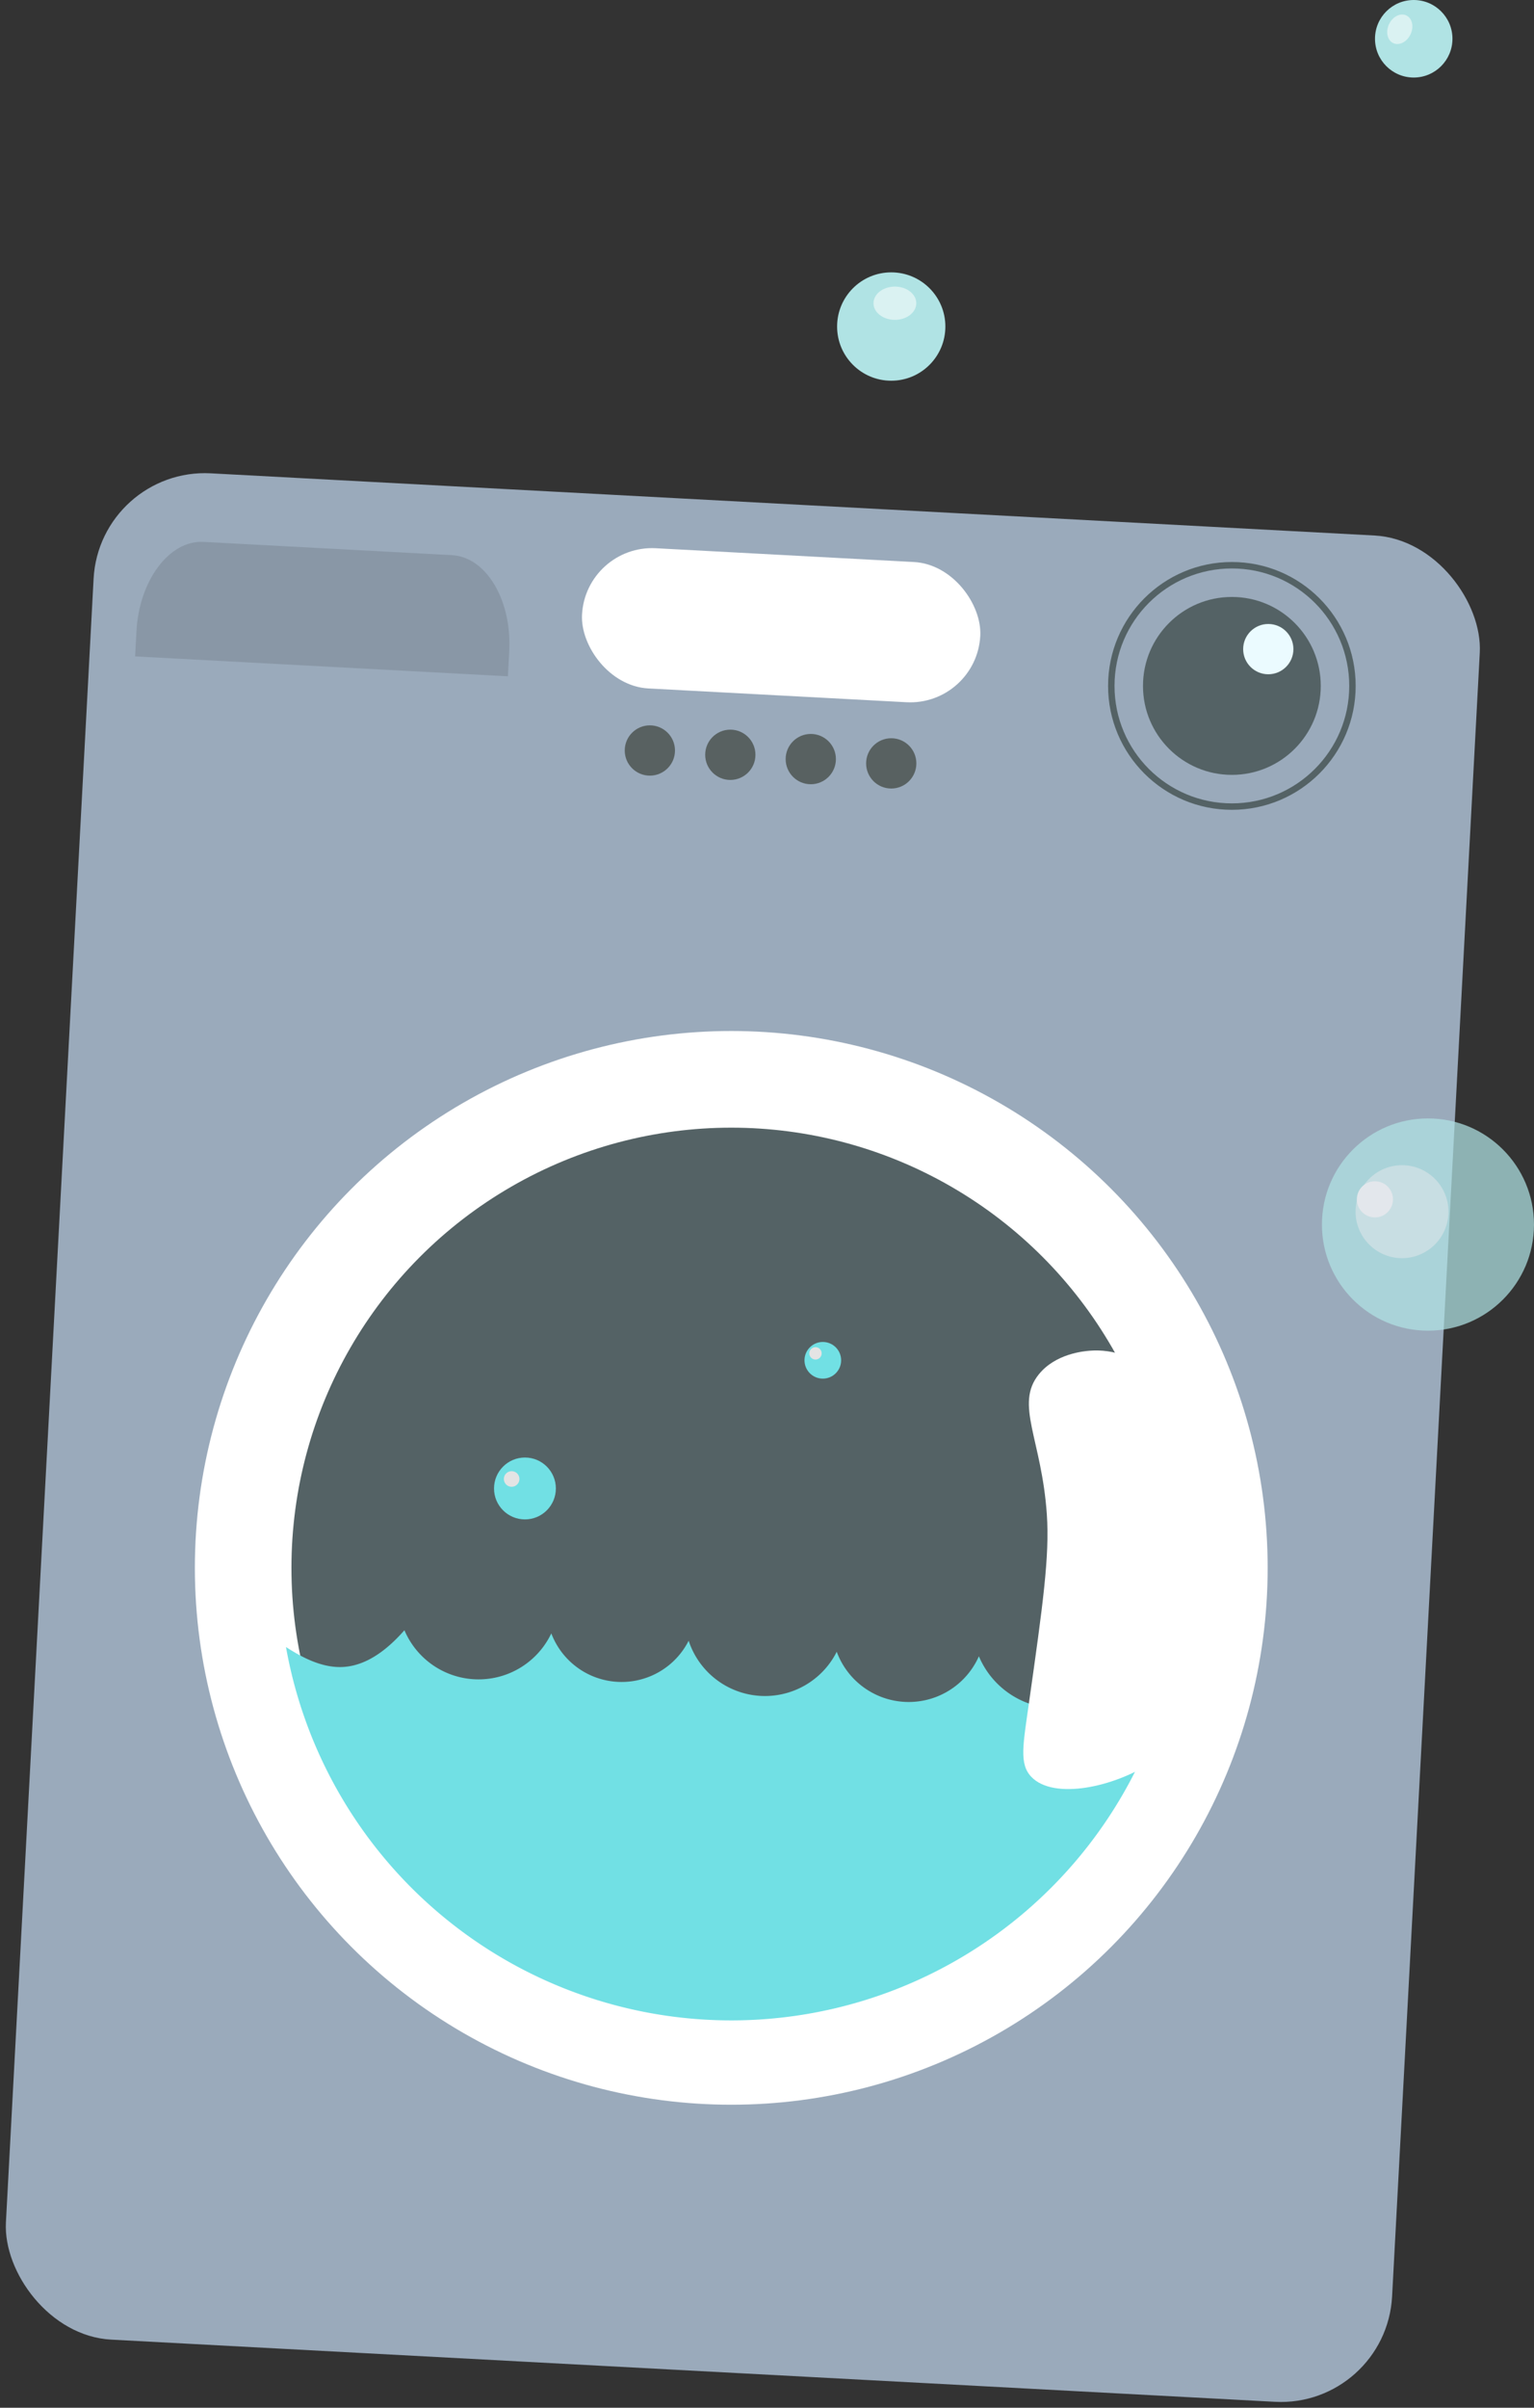 <svg xmlns="http://www.w3.org/2000/svg" width="238.26" height="373.647" viewBox="0 0 238.26 373.647"><rect x="0" y="0" width="238.26" height="373.647" fill="#333333" stroke="none"/><defs><style>.a{fill:#9aaabb;}.b{fill:#546265;}.c{fill:#ebfbff;}.d{fill:#586161;}.e,.f,.o{fill:none;}.e{stroke:#546265;}.e,.f{stroke-miterlimit:10;}.f{stroke:#fff;stroke-width:15px;}.g,.m{fill:#fff;}.h{fill:#8997a6;}.i{fill:#71e0e4;}.j{fill:#e4e4e4;}.k{opacity:0.72;}.l{fill:#b0e3e4;}.m{opacity:0.53;}.n{stroke:none;}</style></defs><g transform="translate(-1032.453 -249.06)"><g transform="translate(1032.453 321.591)"><rect class="a" width="215.607" height="290.036" rx="17.302" transform="translate(15.46 0) rotate(3.056)"/><circle class="b" cx="13.806" cy="13.806" r="13.806" transform="translate(177.528 20.107)"/><circle class="c" cx="3.902" cy="3.902" r="3.902" transform="translate(193.087 24.302)"/><circle class="d" cx="3.902" cy="3.902" r="3.902" transform="translate(97.034 40.033)"/><circle class="d" cx="3.902" cy="3.902" r="3.902" transform="translate(109.531 40.7)"/><circle class="d" cx="3.902" cy="3.902" r="3.902" transform="translate(122.028 41.367)"/><circle class="d" cx="3.902" cy="3.902" r="3.902" transform="translate(134.525 42.034)"/><circle class="e" cx="18.728" cy="18.728" r="18.728" transform="translate(172.606 15.185)"/><path class="b" d="M1223.2,524.205a70.231,70.231,0,1,1-66.388-73.865A70.12,70.12,0,0,1,1223.2,524.205Z" transform="translate(-1039.489 -349.686)"/><g class="f" transform="translate(30.266 87.466)"><circle class="n" cx="83.313" cy="83.313" r="83.313"/><circle class="o" cx="83.313" cy="83.313" r="75.813"/></g><rect class="g" width="61.945" height="21.789" rx="10.894" transform="translate(90.98 11.966) rotate(3.056)"/><path class="h" d="M1114.955,363.762l-.208,3.9-57.9-3.09.208-3.9c.422-7.912,5.11-14.154,10.418-13.87l38.6,2.06C1111.38,349.145,1115.377,355.851,1114.955,363.762Z" transform="translate(-1035.86 -335.239)"/><path class="i" d="M1218.565,559.26a70.249,70.249,0,0,1-134.483-13.538c2.39,1.541,5.363,3.139,8.467,3.106,2.552-.027,5.938-1.165,9.929-5.716a12.509,12.509,0,0,0,22.814.494,11.676,11.676,0,0,0,21.332,1.139,12.479,12.479,0,0,0,23,1.71,11.917,11.917,0,0,0,22.079.7,13.221,13.221,0,0,0,11.829,8.084c6.209.056,9.95-4.664,10.376-5.219A68.053,68.053,0,0,1,1218.565,559.26Z" transform="translate(-1039.663 -362.656)"/><path class="g" d="M1227.489,492.692c-.891.075-5.286.441-7.89,3.667-3.764,4.663.448,10.06,1.246,21.706.447,6.527-.622,14.08-2.761,29.186-.937,6.62-1.554,9.563.345,11.56,3.472,3.651,12.946,1.606,18.88-2.358,15.6-10.425,17.858-41.556,5.38-55.735C1240.853,498.63,1235.07,492.061,1227.489,492.692Z" transform="translate(-1058.252 -355.609)"/><circle class="i" cx="4.802" cy="4.802" r="4.802" transform="translate(76.732 153.656)"/><circle class="i" cx="2.845" cy="2.845" r="2.845" transform="translate(124.954 135.723)"/><circle class="j" cx="0.96" cy="0.96" r="0.96" transform="translate(125.701 136.532)"/><circle class="j" cx="1.212" cy="1.212" r="1.212" transform="translate(78.256 155.773)"/></g><g class="k" transform="translate(1237.774 422.623)"><circle class="l" cx="16.469" cy="16.469" r="16.469" transform="translate(0)"/><circle class="m" cx="7.214" cy="7.214" r="7.214" transform="translate(5.226 7.258)"/><circle class="g" cx="2.805" cy="2.805" r="2.805" transform="translate(5.424 9.753)"/></g><g transform="translate(1162.471 291.326)"><circle class="l" cx="8.408" cy="8.408" r="8.408"/><ellipse class="m" cx="3.324" cy="2.582" rx="3.324" ry="2.582" transform="translate(5.652 2.209)"/></g><g transform="translate(1246.016 249.06)"><circle class="l" cx="6.016" cy="6.016" r="6.016" transform="translate(0)"/><ellipse class="m" cx="2.378" cy="1.847" rx="2.378" ry="1.847" transform="translate(1.163 5.902) rotate(-64.692)"/></g></g></svg>